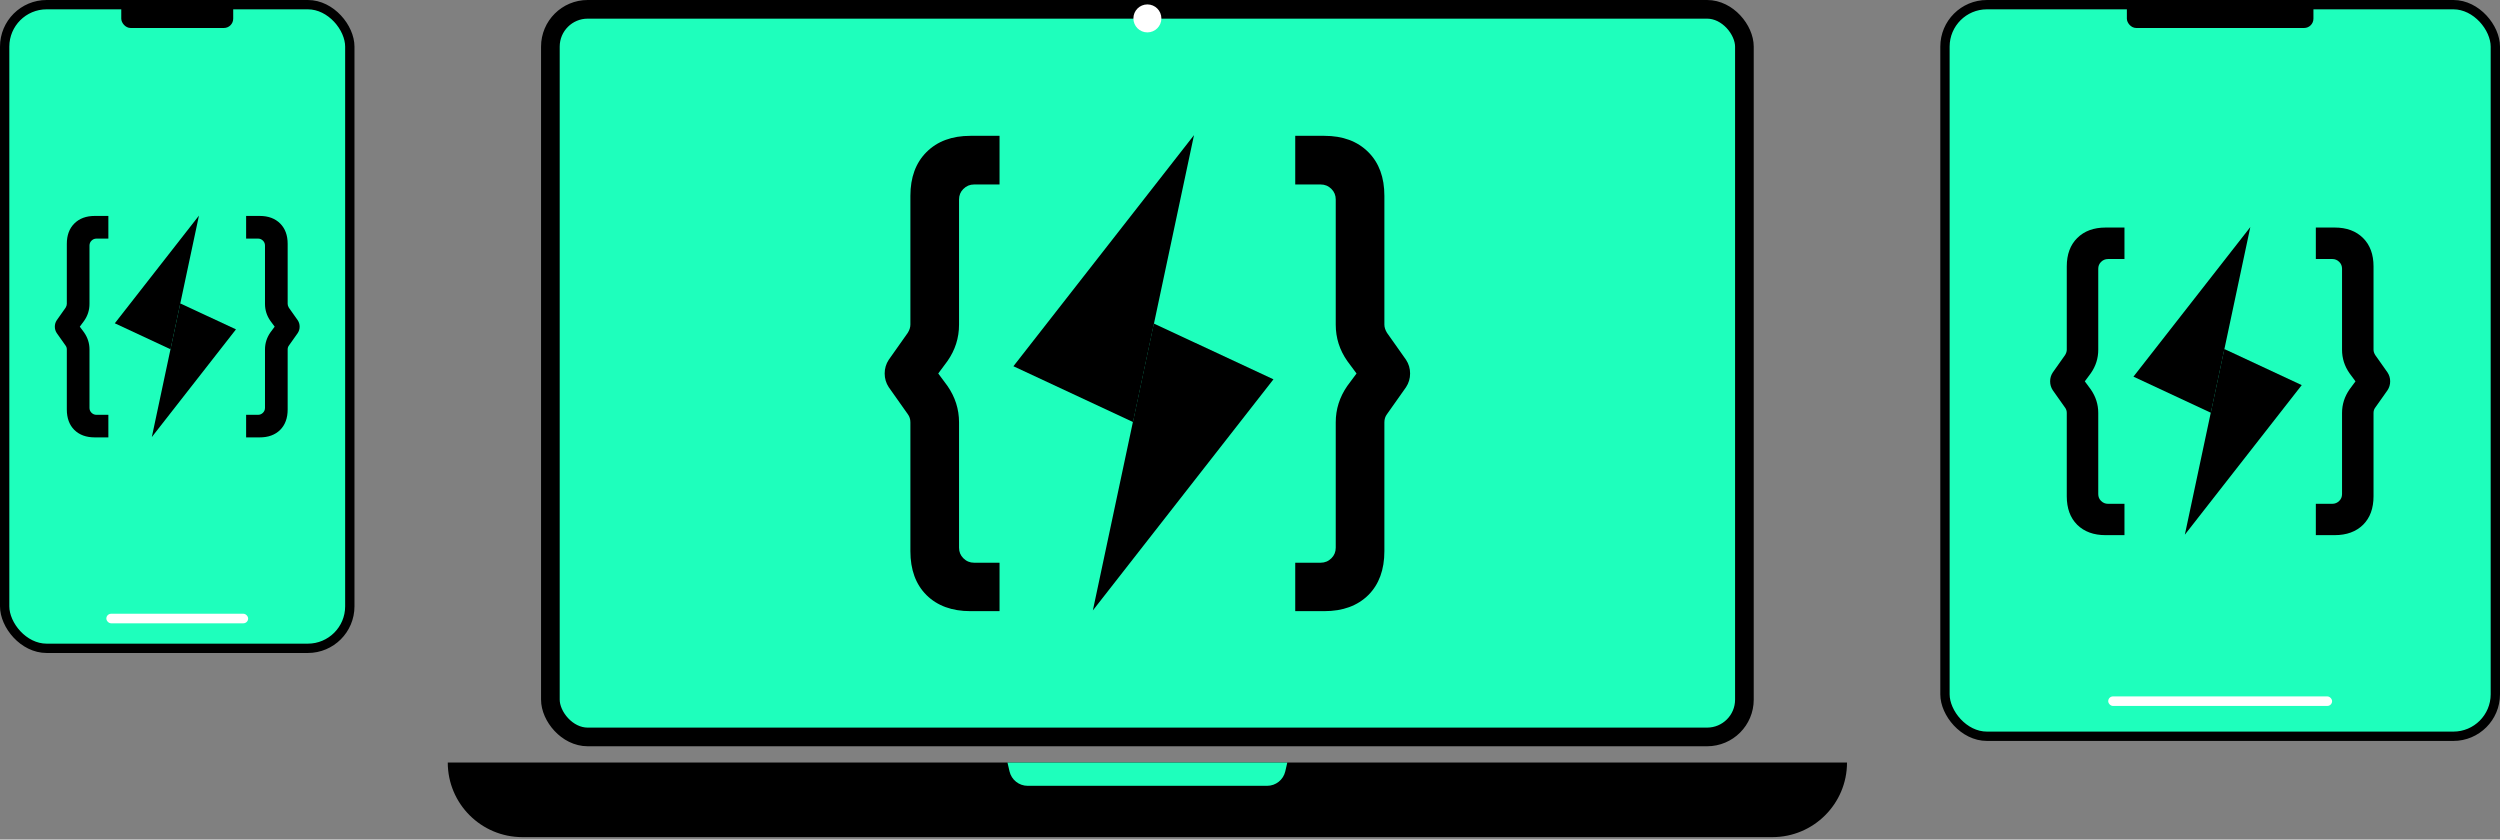 <svg width="268" height="90" viewBox="0 0 268 90" fill="none" xmlns="http://www.w3.org/2000/svg">
<rect x="0" y="0" width="268" height="90" fill="#808080" stroke="none"/>
<rect x="0.5" y="0.5" width="37" height="69" rx="4.5" fill="#1EFFBC" stroke="black"/>
<rect x="11.4" y="65.794" width="15.2" height="1.024" rx="0.512" fill="white"/>
<rect x="13" width="12" height="3" rx="1" fill="black"/>
<path d="M21.328 23.112L18.283 37.442L12.308 34.656L21.328 23.112Z" fill="black"/>
<path d="M16.276 46.852L19.321 32.523L25.296 35.309L16.276 46.852Z" fill="black"/>
<path d="M10.16 46.888C9.239 46.888 8.508 46.621 7.966 46.086C7.43 45.55 7.163 44.819 7.163 43.891V37.459C7.163 37.302 7.12 37.166 7.034 37.052L6.082 35.703C5.946 35.496 5.878 35.268 5.878 35.018C5.878 34.768 5.946 34.54 6.082 34.333L7.034 32.984C7.12 32.842 7.163 32.706 7.163 32.578V26.145C7.163 25.224 7.43 24.497 7.966 23.962C8.508 23.419 9.239 23.148 10.16 23.148H11.616V25.578H10.342C10.135 25.578 9.956 25.653 9.807 25.802C9.664 25.945 9.593 26.12 9.593 26.327V32.578C9.593 33.241 9.4 33.848 9.015 34.397L8.554 35.018L9.015 35.639C9.4 36.196 9.593 36.802 9.593 37.459V43.72C9.593 43.927 9.664 44.102 9.807 44.245C9.956 44.394 10.135 44.469 10.342 44.469H11.616V46.888H10.16Z" fill="black"/>
<path d="M27.84 46.888C28.761 46.888 29.492 46.62 30.034 46.085C30.57 45.55 30.837 44.818 30.837 43.891V37.458C30.837 37.301 30.88 37.165 30.965 37.051L31.918 35.703C32.054 35.496 32.121 35.267 32.121 35.018C32.121 34.768 32.054 34.539 31.918 34.333L30.965 32.984C30.88 32.841 30.837 32.706 30.837 32.577V26.144C30.837 25.224 30.57 24.496 30.034 23.961C29.492 23.419 28.761 23.148 27.84 23.148H26.384V25.577H27.658C27.865 25.577 28.044 25.652 28.193 25.802C28.336 25.945 28.407 26.119 28.407 26.326V32.577C28.407 33.241 28.6 33.847 28.985 34.397L29.446 35.018L28.985 35.638C28.6 36.195 28.407 36.801 28.407 37.458V43.719C28.407 43.926 28.336 44.101 28.193 44.244C28.044 44.394 27.865 44.469 27.658 44.469H26.384V46.888H27.84Z" fill="black"/>
<rect x="59" y="1" width="128" height="78" rx="4" fill="#1EFFBC" stroke="black" stroke-width="2"/>
<circle cx="123" cy="1.973" r="1.5" fill="white"/>
<path d="M48 81.74H198V81.74C198 86.159 194.418 89.74 190 89.74H56C51.582 89.74 48 86.159 48 81.74V81.74Z" fill="black"/>
<path d="M108 81.74H138L137.782 82.689C137.573 83.597 136.765 84.24 135.833 84.24H110.169C109.238 84.24 108.43 83.598 108.22 82.692L108 81.74Z" fill="#1EFFBC"/>
<path d="M127.997 14.485L121.462 45.242L108.637 39.261L127.997 14.485Z" fill="black"/>
<path d="M117.154 65.439L123.689 34.682L136.514 40.663L117.154 65.439Z" fill="black"/>
<path d="M104.026 65.515C102.051 65.515 100.481 64.941 99.317 63.792C98.168 62.644 97.594 61.074 97.594 59.083V45.276C97.594 44.939 97.502 44.648 97.318 44.403L95.274 41.508C94.983 41.064 94.837 40.574 94.837 40.038C94.837 39.502 94.983 39.012 95.274 38.568L97.318 35.673C97.502 35.367 97.594 35.076 97.594 34.8V20.994C97.594 19.018 98.168 17.456 99.317 16.307C100.481 15.143 102.051 14.561 104.026 14.561H107.151V19.776H104.417C103.973 19.776 103.59 19.937 103.268 20.258C102.962 20.565 102.809 20.94 102.809 21.384V34.8C102.809 36.225 102.395 37.526 101.568 38.706L100.58 40.038L101.568 41.371C102.395 42.565 102.809 43.867 102.809 45.276V58.715C102.809 59.159 102.962 59.535 103.268 59.841C103.59 60.163 103.973 60.323 104.417 60.323H107.151V65.515H104.026Z" fill="black"/>
<path d="M141.974 65.515C143.949 65.515 145.519 64.941 146.683 63.792C147.832 62.643 148.406 61.073 148.406 59.082V45.276C148.406 44.939 148.498 44.648 148.682 44.403L150.726 41.508C151.017 41.064 151.163 40.574 151.163 40.038C151.163 39.502 151.017 39.012 150.726 38.568L148.682 35.673C148.498 35.367 148.406 35.076 148.406 34.8V20.993C148.406 19.017 147.832 17.455 146.683 16.307C145.519 15.143 143.949 14.561 141.974 14.561H138.849V19.776H141.583C142.027 19.776 142.41 19.936 142.732 20.258C143.038 20.564 143.191 20.94 143.191 21.384V34.8C143.191 36.224 143.605 37.526 144.432 38.705L145.42 40.038L144.432 41.37C143.605 42.565 143.191 43.867 143.191 45.276V58.715C143.191 59.159 143.038 59.534 142.732 59.84C142.41 60.162 142.027 60.323 141.583 60.323H138.849V65.515H141.974Z" fill="black"/>
<rect x="208.5" y="0.5" width="59" height="78.428" rx="4.5" fill="#1EFFBC" stroke="black"/>
<rect x="226" y="74.655" width="24" height="1.022" rx="0.511" fill="white"/>
<rect x="228" width="20" height="3" rx="1" fill="black"/>
<path d="M241.234 24.343L237.005 44.247L228.705 40.377L241.234 24.343Z" fill="black"/>
<path d="M234.216 57.318L238.446 37.414L246.745 41.284L234.216 57.318Z" fill="black"/>
<path d="M225.721 57.368C224.443 57.368 223.427 56.996 222.673 56.253C221.93 55.51 221.558 54.494 221.558 53.205V44.27C221.558 44.052 221.499 43.864 221.38 43.705L220.057 41.832C219.868 41.544 219.774 41.227 219.774 40.88C219.774 40.533 219.868 40.216 220.057 39.929L221.38 38.056C221.499 37.857 221.558 37.669 221.558 37.491V28.556C221.558 27.277 221.93 26.266 222.673 25.523C223.427 24.77 224.443 24.393 225.721 24.393H227.743V27.768H225.974C225.686 27.768 225.439 27.872 225.23 28.08C225.032 28.278 224.933 28.521 224.933 28.808V37.491C224.933 38.412 224.666 39.255 224.13 40.018L223.491 40.88L224.13 41.743C224.666 42.516 224.933 43.358 224.933 44.27V52.967C224.933 53.255 225.032 53.498 225.23 53.696C225.439 53.904 225.686 54.008 225.974 54.008H227.743V57.368H225.721Z" fill="black"/>
<path d="M250.279 57.367C251.557 57.367 252.573 56.995 253.327 56.252C254.07 55.509 254.442 54.493 254.442 53.204V44.269C254.442 44.051 254.501 43.863 254.62 43.704L255.943 41.831C256.132 41.544 256.226 41.226 256.226 40.88C256.226 40.533 256.132 40.215 255.943 39.928L254.62 38.055C254.501 37.856 254.442 37.668 254.442 37.49V28.555C254.442 27.276 254.07 26.265 253.327 25.522C252.573 24.769 251.557 24.392 250.279 24.392H248.257V27.767H250.026C250.314 27.767 250.561 27.871 250.769 28.079C250.968 28.277 251.067 28.52 251.067 28.808V37.49C251.067 38.412 251.334 39.254 251.87 40.017L252.509 40.88L251.87 41.742C251.334 42.515 251.067 43.357 251.067 44.269V52.966C251.067 53.254 250.968 53.497 250.769 53.695C250.561 53.903 250.314 54.007 250.026 54.007H248.257V57.367H250.279Z" fill="black"/>
</svg>
